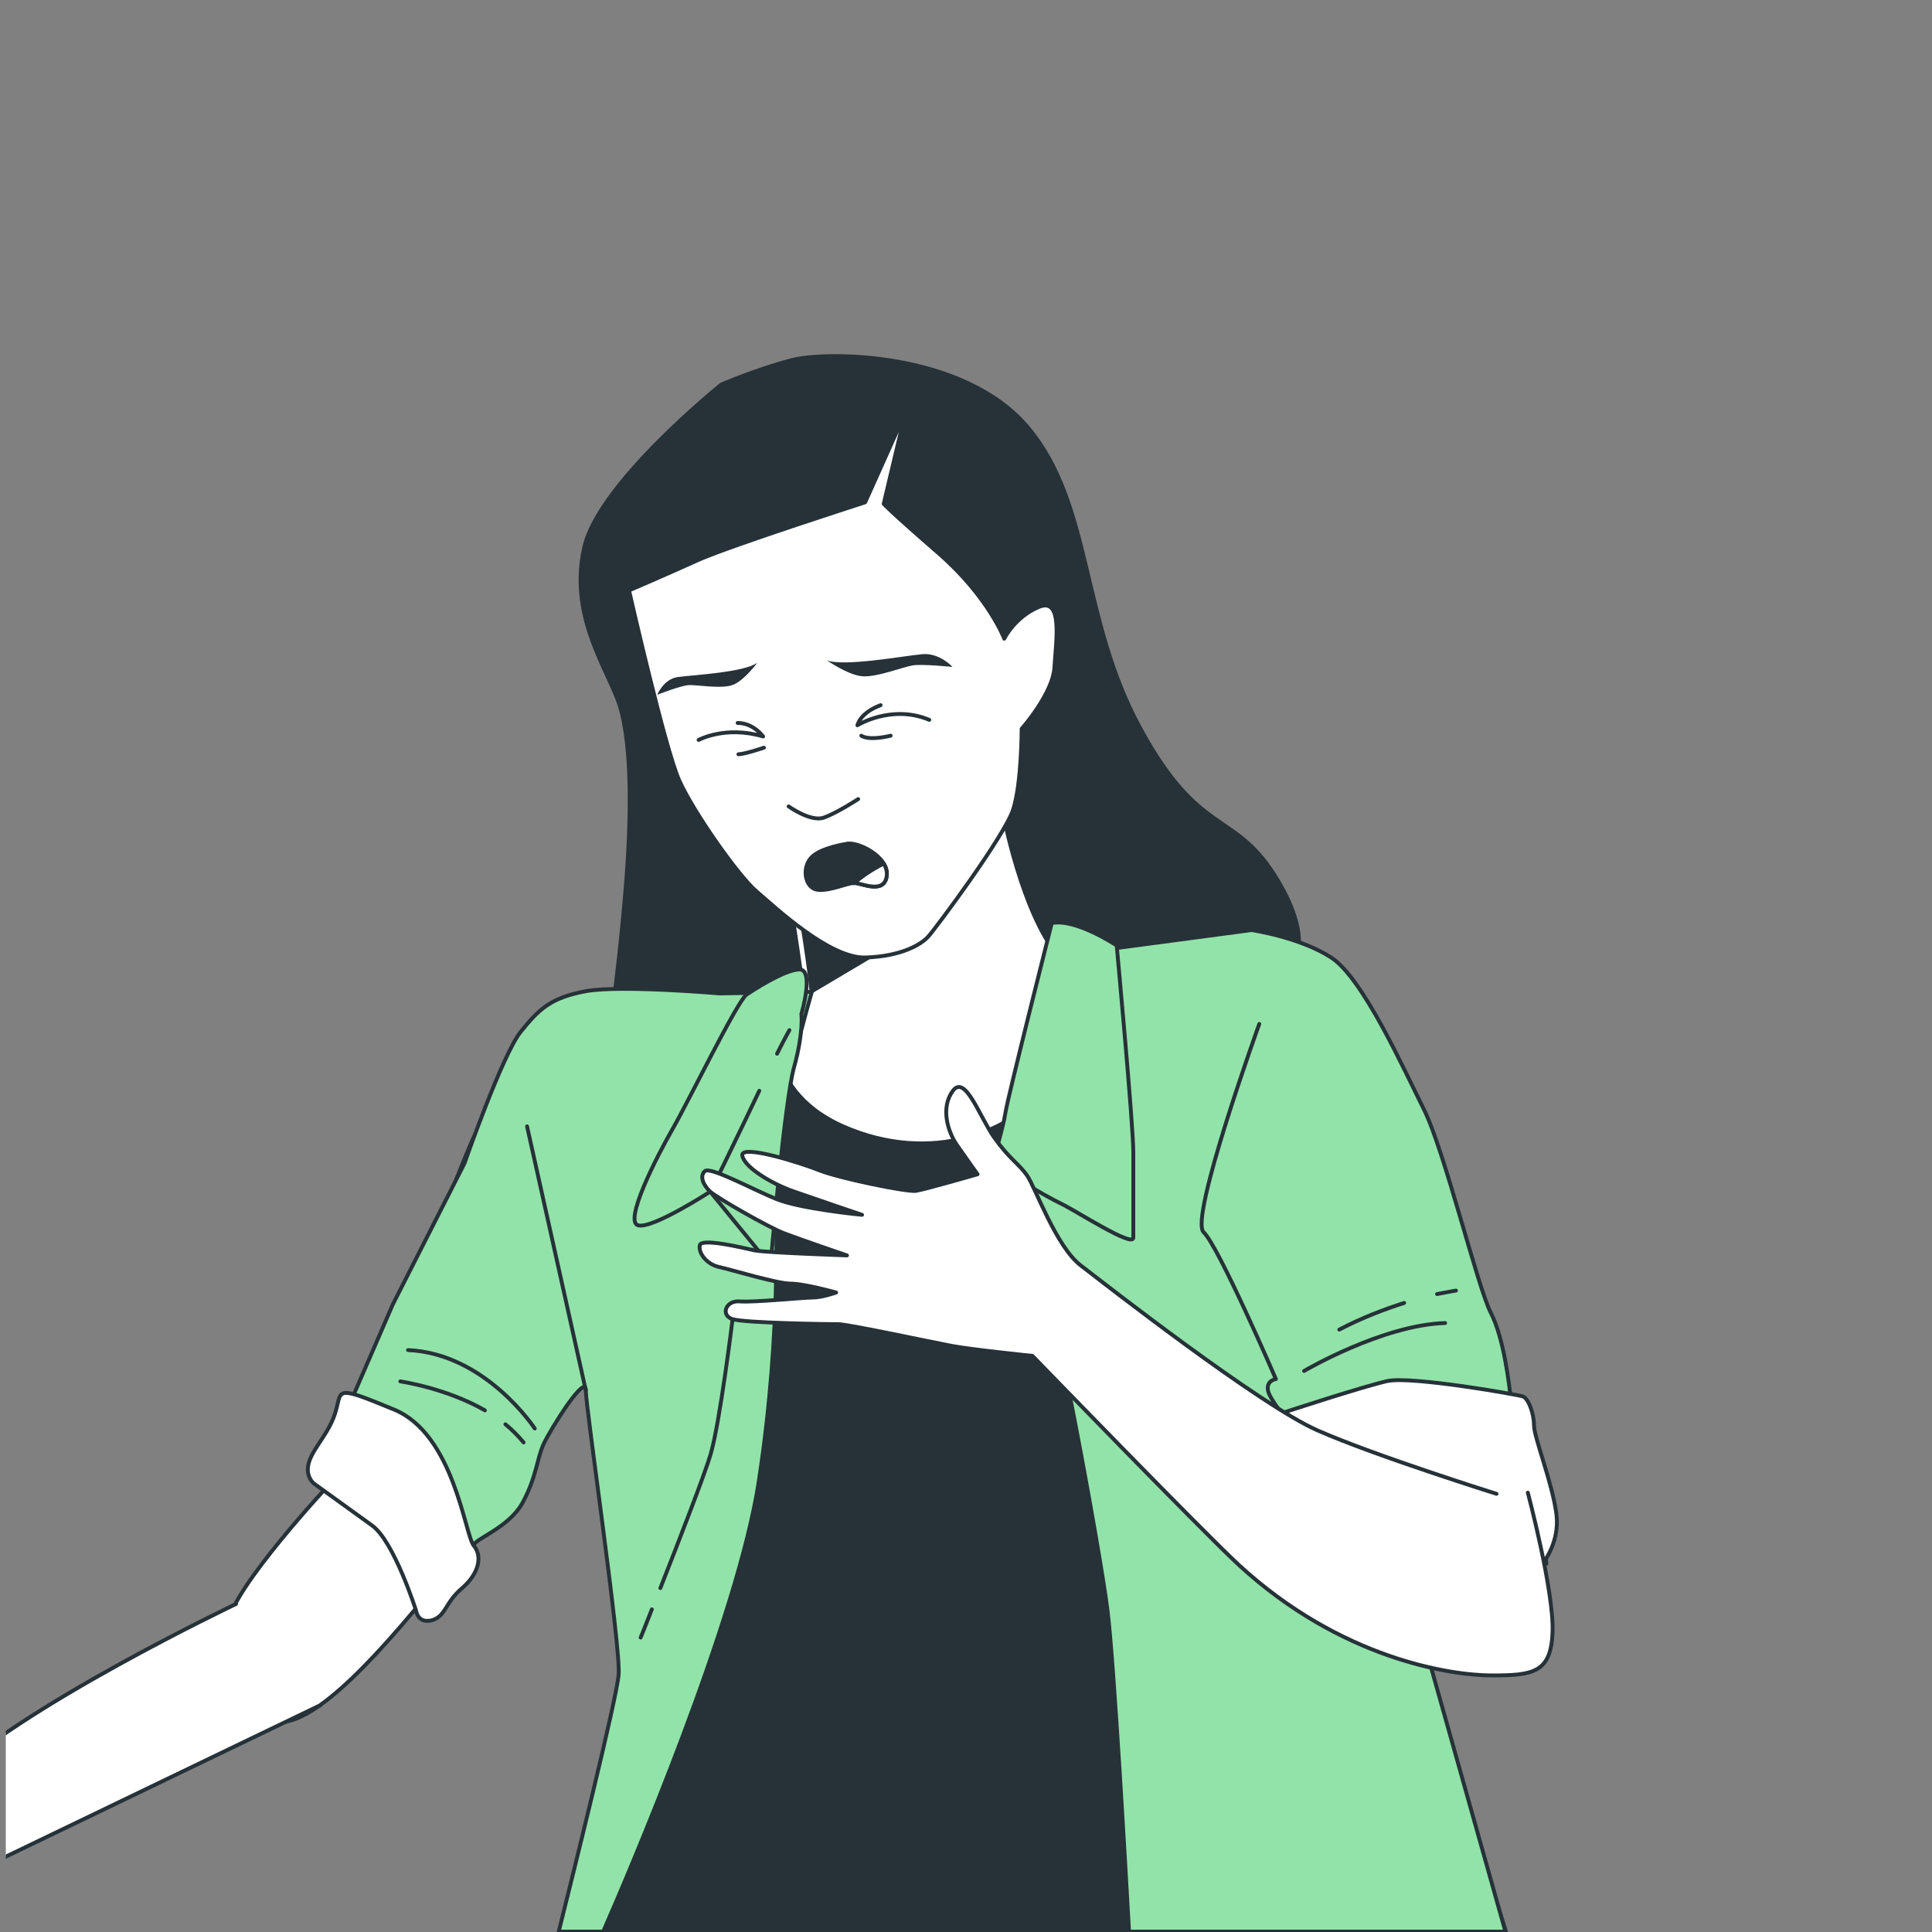 <?xml version="1.0" encoding="utf-8"?>
<!-- Generator: Adobe Illustrator 23.0.5, SVG Export Plug-In . SVG Version: 6.00 Build 0)  -->
<svg version="1.1" xmlns="http://www.w3.org/2000/svg" xmlns:xlink="http://www.w3.org/1999/xlink" x="0px" y="0px"
	 viewBox="0 0 500 500" style="enable-background:new 0 0 500 500;" xml:space="preserve">
<rect x="0" y="0" width="500" height="500" fill="#808080" stroke="none"/>
<style type="text/css">
	.st0{clip-path:url(#SVGID_2_);}
	.st1{fill:#263238;stroke:#263238;stroke-linecap:round;stroke-linejoin:round;stroke-miterlimit:10;}
	.st2{fill:#FFFFFF;stroke:#263238;stroke-linecap:round;stroke-linejoin:round;stroke-miterlimit:10;}
	.st3{fill:#92E3A9;stroke:#263238;stroke-linecap:round;stroke-linejoin:round;stroke-miterlimit:10;}
	.st4{fill:none;stroke:#263238;stroke-linecap:round;stroke-linejoin:round;stroke-miterlimit:10;}
	.st5{fill:#263238;}
</style>
<g id="Background_Simple">
</g>
<g id="Plant">
</g>
<g id="Furniture">
</g>
<g id="Vases">
</g>
<g id="Picture">
</g>
<g id="Character">
	<g>
		<defs>
			<rect id="SVGID_1_" x="1.5" y="19.6" width="437.1" height="480.4"/>
		</defs>
		<clipPath id="SVGID_2_">
			<use xlink:href="#SVGID_1_"  style="overflow:visible;"/>
		</clipPath>
		<g class="st0">
			<path class="st1" d="M186.7,99.5c0,0-31.8,25.5-35.5,42.2c-3.8,16.7,4.8,29.6,8.5,39c3.8,9.4,3.8,28.6,2.4,46.9
				c-1.4,18.3-4.1,38.1-4.1,38.1s38.6,11.3,88.5,10.7c49.9-0.6,88.1-26.7,88.1-26.7s5.8-6.6-4.8-23.3c-10.6-16.7-19.5-9.8-34.8-38.1
				c-15.4-28.3-12.3-57.9-29-77.7s-52.6-19.8-61.5-17.3C195.5,95.7,186.7,99.5,186.7,99.5z"/>
			<path class="st2" d="M117.7,403.8c19.8-25.2,41.3-66.1,41.3-66.1s-3.1,28,1.7,38.4c4.8,10.4,20.8,52.2,21.2,58.2
				c0.3,5.2-16.4,53.6-20.6,65.6h228.4c-2.1-6.7-8-25.1-15.9-41.7c-9.9-20.8-15.7-42.5-15.7-42.5l-3.1-17.9c0,0,42.7,16,43.4,3.8
				s-15.4-72.4-29-107c-13.7-34.6-22.2-45-30.7-49.1c-8.5-4.1-16.7-2.2-27.7,0c0,0-11.6,4.4-31.1,5c-19.5,0.6-47.1-0.3-47.1-0.3
				s-17.1,10.1-21.5,10.4c-4.4,0.3-9.6-0.3-9.6-0.3s-44.7-7.2-56.4-1.3c-11.6,6-19.1,28.7-22.2,34.3c-3.1,5.7-19.2,50.3-28.5,64.2
				c-9.2,13.8-9.5,26.8-9.5,26.8s-24.9,26.7-26,35.6c-1,8.8,3.4,25.5,13,25.8C81.8,446,97.9,429,117.7,403.8z"/>
			<path class="st1" d="M181.9,434.3c0.3,5.2-23.8,53.6-29.9,65.6h237.7c-2.1-6.7-8-25.1-15.9-41.7c-9.9-20.8-15.7-42.5-15.7-42.5
				l-3.1-17.9c0,0,42.7,16,43.4,3.8s-15.4-72.4-29-107c-13.7-34.6-22.2-45-30.7-49.1c-8.5-4.1-16.7-2.2-27.7,0c0,0-11.6,4.4-31.1,5
				c-19.5,0.6-47.1-0.3-47.1-0.3s-17.1,10.1-21.5,10.4c-4.4,0.3-9.6-0.3-9.6-0.3s-13.1-2.1-26.9-3.1c-2.8,8.9-8.6,30.9-15.8,80.5
				c0,0-3.1,28,1.7,38.4C165.5,386.5,181.5,428.4,181.9,434.3z"/>
			<g>
				<path class="st2" d="M204.8,235.1c0,0,3.4,21.7,3.1,22.7c-0.3,0.9-5.1,2.8-6.1,2.5c-1-0.3-6.5,21.1,16.4,31.2
					c22.9,10.1,44.2,1.3,53.1-10.7c8.9-12,8.7-30.2,8.7-30.2s-5.8-1.6-9.6-8.2c-8-14.1-11.6-35.9-11.6-35.9s-8.9,18.3-19.8,25.2
					C228,238.6,204.8,235.1,204.8,235.1z"/>
				<path class="st1" d="M238.4,233.1c-11.6,5-31.4,2-31.4,2s2.7,16.9,3,21.5l28.3-16.8V233.1z"/>
				<g>
					<path class="st3" d="M121.4,406.1c1.8-2.2,1.2-4.5,1.2-6.1c0-1.7,9.1-4.5,12.7-11.2c3.6-6.7,3.6-11.2,5.4-15.1
						c1.8-3.9,10.9-18.4,10.9-13.9s9.1,66.4,8.5,73.6c-0.5,6.3-12.3,53.6-15.5,66.5h11.5c6.7-15.3,35-81.4,40.3-116.7
						c6.1-40.2,4.3-69.8,4.3-82s9.4-44.5,9.4-44.5l-23.9,0.4c0,0-25.4-2.2-34.5-0.6c-9.1,1.7-12.1,4.5-17,10.6
						c-4.8,6.1-14.5,34-14.5,34l-18.5,36.4l-13,30l23,41.8C111.7,409.4,119.5,408.3,121.4,406.1z"/>
					<path class="st3" d="M170.9,411c4.8-12.2,11.5-29.5,13-34.6c2.4-8.1,5.7-35.1,5.7-35.1"/>
					<path class="st3" d="M165.8,423.8c0,0,1.2-2.9,2.9-7.3"/>
					<line class="st3" x1="151.6" y1="359.8" x2="136.4" y2="291.5"/>
					<path class="st3" d="M130.8,368.6c1.7,1.4,3.3,3,4.7,4.7"/>
					<path class="st3" d="M103.6,357.5c0,0,11.8,1.7,21.9,7.5"/>
					<path class="st3" d="M138.4,369.7c0,0-12.7-19.4-32.8-20.3"/>
				</g>
				<path class="st2" d="M107.7,416.9c0,0-5.7-18-11.4-22.1c-5.7-4.1-15.1-10.9-15.1-10.9s-2.4-1.9-1.2-5.6
					c1.2-3.8,5.3-7.5,6.9-13.1s-0.4-6.8,15.1-0.4c15.5,6.4,18.3,32.4,20.6,35.2c2.3,2.7,1.4,7.2-3,11c-4.5,3.8-4.1,7.1-7.7,8.3
					C108.1,420.3,107.7,416.9,107.7,416.9z"/>
				<path class="st3" d="M207.4,262.4c0,0,3.4-11.5-0.5-11.5c-3.9,0-12.5,5.7-13.7,6.5c-2.4,1.7-15,27.6-19.2,34.9
					c-4.2,7.3-12.5,23.7-8.9,24.8c3.6,1.1,18.7-8.7,18.7-8.7l15.6,19.1c0,0,3.6-42.4,6.1-51.3C208,267.2,207.4,262.4,207.4,262.4z"
					/>
				<path class="st3" d="M201.1,272.7c1.9-3.8,3.2-6.1,3.2-6.1"/>
				<path class="st3" d="M183.9,308.4c0,0,8.4-17.2,12.6-26.1"/>
			</g>
			<g>
				<path class="st2" d="M162.8,152.8c0,0,9.3,41,13,49.2c3.7,8.2,15.2,24.6,20,28.7c4.8,4.1,18.9,17.4,28.2,17.1s14.5-3.4,16.3-5.5
					c1.9-2.1,19.7-26,21.9-32.8c2.2-6.8,2.2-20.9,2.2-20.9s8.2-9.2,8.5-16.1c0.4-6.8,2.2-18.1-4.1-15.4c-6.3,2.7-8.9,8.2-8.9,8.2
					s-4.1-10.9-17.1-22.2c-13-11.3-14.1-12.7-14.1-12.7l5.6-23.6l-10.4,23.2c0,0-33,10.6-42.7,14.7
					C171.7,149,162.8,152.8,162.8,152.8z"/>
				<path class="st4" d="M180.8,191.5c0,0,6.9-3.8,16.7-0.9c0,0-2.5-3.5-6.6-3.5"/>
				<path class="st4" d="M240.5,186.3c-9.8-4.1-18.6,1.4-18.6,1.4s0.6-3.2,6-5.2"/>
				<path class="st4" d="M197.7,193.5c0,0-5,1.7-6.6,1.7"/>
				<path class="st4" d="M222.9,190.4c0,0,1.6,1.4,7.6,0"/>
				<path class="st5" d="M214,170.9c0,0,5.3,3.7,9,4.1c3.7,0.4,10.7-2.4,13.2-2.8c2.5-0.4,10.3,0.4,10.3,0.4s-3.3-3.7-7.8-3.3
					C234.1,169.7,218.5,172.6,214,170.9z"/>
				<path class="st5" d="M196,171.5c0,0-3.3,4.5-6.2,5.7c-2.9,1.2-9.4,0-11.5,0.1c-2.1,0.1-8.2,2.5-8.2,2.5s1.6-4.1,5.4-4.6
					S192.7,174,196,171.5z"/>
				<path class="st4" d="M204.1,208.7c0,0,5.7,4.1,9.1,2.9c3.4-1.2,8.9-4.8,8.9-4.8"/>
				<g>
					<path class="st1" d="M219,218.4c0,0-6.8,1-9.1,3.6c-2.4,2.6-1.6,7.5,1.3,8.2c2.9,0.7,8.1-1.7,9.9-1.7c1.8,0,7.8,3.1,8.4-1.9
						C230,221.5,221.6,217.6,219,218.4z"/>
					<path class="st2" d="M221.1,228.5c1.8,0,7.8,3.1,8.4-1.9c0.1-1.1-0.2-2.2-0.8-3.1c-3.2,1.6-5.9,3.5-7.7,5.1
						C221,228.5,221.1,228.5,221.1,228.5z"/>
				</g>
			</g>
			<path class="st2" d="M329.1,330.8c0,0,16.5,58.2,27.3,74.7l-1.3-7.7c0,0,42.7,16,43.4,3.8s-15.4-72.4-29-107
				c-13.7-34.6-22.2-45-30.7-49.1c-5.5-2.6-10.8-2.8-16.8-2c-9.1,10.2-17,38.2-10.4,59.9C319.8,330.3,329.1,330.8,329.1,330.8z"/>
			<g>
				<path class="st3" d="M286.6,416.6c1.7,13.5,4.8,69,5.6,83.3h97.4l-25.8-91.7l-12.5-23l48.9,19.5c0,0-1.9-21.7-3.8-28.3
					c-1.9-6.6-4.8-8.4-5.3-13.3c-0.5-4.9-1.9-16.8-5.3-23.4c-3.4-6.6-12-42-17.3-52.6s-15.8-34-24-39.3c-8.2-5.3-20.6-7.1-20.6-7.1
					l-39.8,5.3l-19.7,50.8l-7.7,4.4c0,0,9.6,21.7,12.5,27C272.2,333.5,284.7,401.2,286.6,416.6z"/>
				<path class="st2" d="M332.7,365.4c0,0,20.1-6.6,26.4-8c6.2-1.3,33.6,3.5,35,4c1.4,0.4,2.9,4.4,2.9,7.5c0,3.1,4.8,15,5.8,23
					c1,8-4.3,13.7-4.3,13.7s-21.1-16.4-38.4-22.1C342.7,377.7,326.4,373.8,332.7,365.4z"/>
				<g>
					<path class="st3" d="M337.5,354.8c0,0,20.2-11.9,36.5-12.4"/>
					<path class="st3" d="M363.4,337.2c-5,1.6-10.9,3.8-16.8,6.9"/>
					<path class="st3" d="M376.8,334c0,0-1.8,0.3-4.9,0.9"/>
					<path class="st4" d="M325.9,265c0,0-18.2,50.4-14.4,53.9c3.8,3.5,18.7,38,18.7,38s-2.9,0.4-1.9,3.5c1,3.1,11,15,11,15"/>
					<path class="st3" d="M272.2,238.9c0,0-11.5,45.5-12,49.1c-0.5,3.5-3.4,13.3-3.4,13.3s13.9,8.4,17.8,10.2
						c3.8,1.8,18.7,11.5,18.7,8.8c0-2.7,0-15,0-22.1c0-7.1-4.3-53.5-4.3-53.5S278.4,237.6,272.2,238.9z"/>
				</g>
			</g>
			<path class="st2" d="M387.3,386.6c0,0-31.3-9.8-46.3-16.4c-15-6.6-54.8-37.7-61.3-42.7c-6.4-4.9-11.8-20.3-13.9-23.3
				c-2.1-3-4.6-4.3-8.5-9.8c-3.9-5.6-7.5-16.4-10.7-12.1c-3.2,4.3-1.4,10.5,1.1,14.1c2.5,3.6,5.3,7.5,5.3,7.5s-13.5,3.9-16,4.3
				c-2.5,0.3-19.9-3.3-24.9-5.3c-5-2-20.3-6.8-20-3.9c0.4,3,7.5,7.3,13.2,9.3c5.7,2,17.8,6.1,17.8,6.1s-15.8-1.5-22.2-4.1
				c-6.4-2.6-17.1-8.5-18.5-7.2c-1.4,1.3-0.4,3.6,1.4,5.3c1.8,1.6,15,9.2,19.2,10.8s16.2,5.7,16.2,5.7s-20.7-0.7-23.9-1.3
				c-3.2-0.7-13.9-3.3-14.2-1.3c-0.4,2,1.8,4.9,5,5.6c3.2,0.7,15,4.3,18.5,4.3c3.6,0,11.8,2.3,11.8,2.3s-3.6,1.3-6.1,1.3
				c-2.5,0-15.3,1.3-18.9,1c-3.6-0.3-5,3.6-1.8,4.6c3.2,1,24.9,1.3,27.4,1.3c2.5,0,23.9,4.6,29.2,5.6c5.3,1,21,2.6,21,2.6
				s44.3,45.7,53.4,54.1c26.4,24.3,54.8,28.6,65.5,28.6c10.7,0,15.3-0.7,15.7-11.2c0.4-10.5-6.4-36.1-6.4-36.1"/>
			<path class="st2" d="M61.1,415.1c0,0-56.6,26.9-75.9,46.4s-23.3,17.8-23.3,17.8l9.9,15.5l111.1-53.5"/>
		</g>
	</g>
</g>
<g id="Table">
</g>
</svg>

